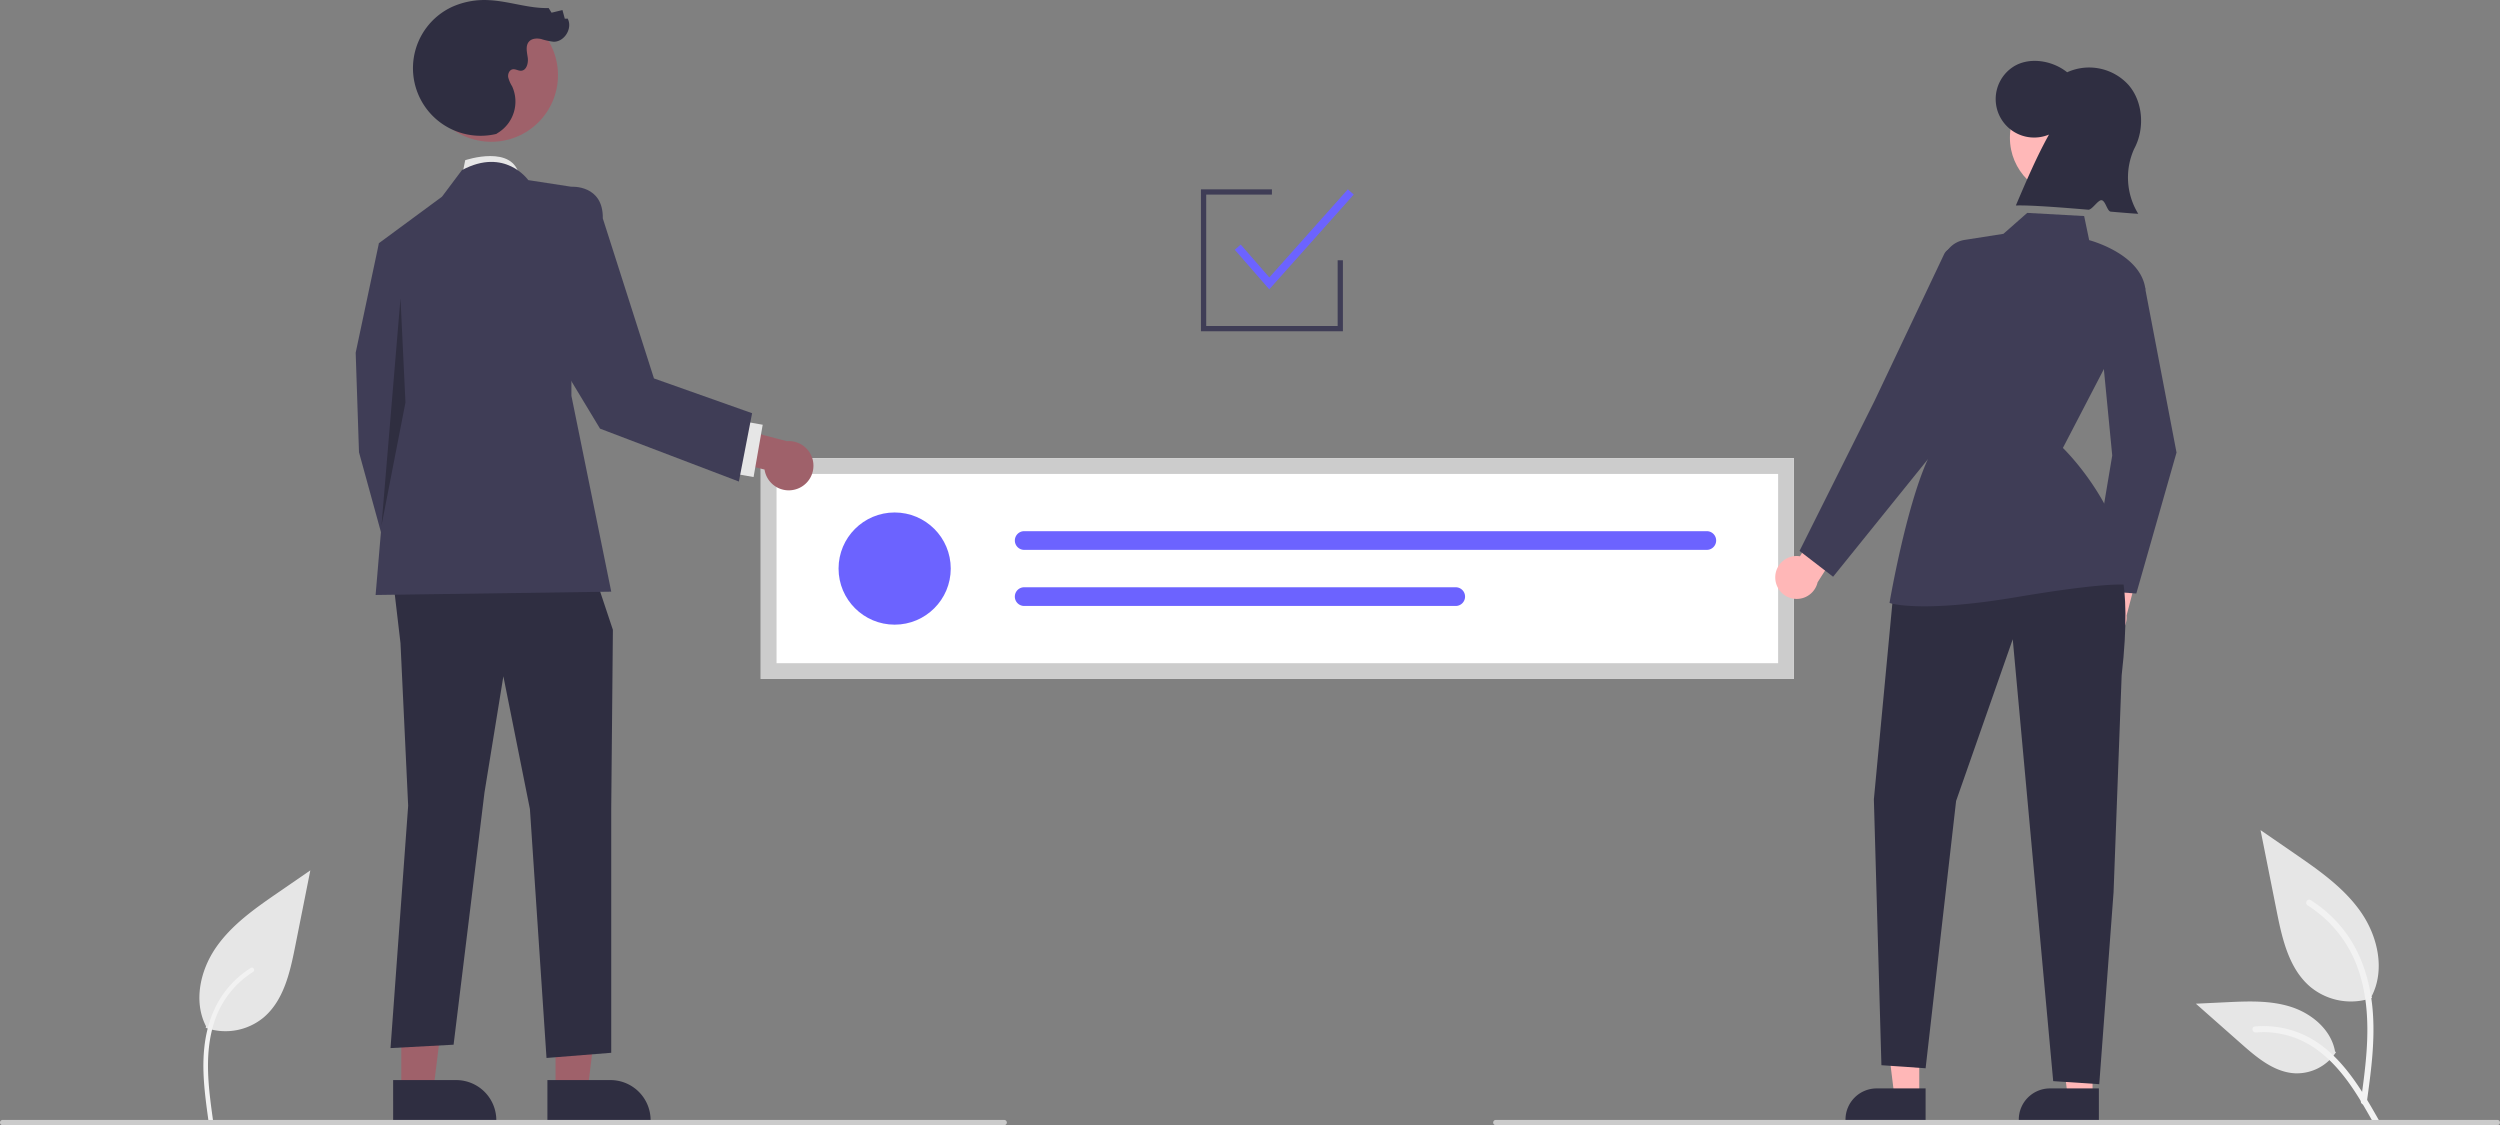 <svg xmlns="http://www.w3.org/2000/svg" width="951" height="428.015" viewBox="0 0 951 428.015">
  <rect x="0" y="0" width="951" height="428.015" fill="#808080" stroke="none"/>
  <g id="Group_1" data-name="Group 1" transform="translate(0 0.015)">
    <path id="Path_461" data-name="Path 461" d="M202.747,626.969a22.728,22.728,0,0,0,21.947-3.866c7.687-6.452,10.1-17.081,12.058-26.924l5.8-29.112-12.143,8.362c-8.733,6.013-17.662,12.219-23.709,20.929s-8.686,20.6-3.828,30.024" transform="translate(-124.5 -236)" fill="#e6e6e6"/>
    <path id="Path_462" data-name="Path 462" d="M203.785,662.215c-1.229-8.953-2.493-18.02-1.631-27.069.766-8.036,3.217-15.885,8.209-22.321a37.132,37.132,0,0,1,9.527-8.633c.953-.6,1.829.909.881,1.507a35.3,35.3,0,0,0-13.963,16.847c-3.04,7.732-3.528,16.161-3,24.374.317,4.967.988,9.9,1.665,14.83a.9.9,0,0,1-.61,1.074.878.878,0,0,1-1.074-.61Z" transform="translate(-124.5 -236)" fill="#f2f2f2"/>
    <path id="Path_438" data-name="Path 438" d="M1026.82,615.577a24.215,24.215,0,0,1-23.383-4.119c-8.19-6.874-10.758-18.2-12.847-28.682l-6.18-31.017,12.938,8.908c9.3,6.406,18.818,13.019,25.26,22.3s9.252,21.947,4.078,31.988" transform="translate(-124.5 -236)" fill="#e6e6e6"/>
    <path id="Path_439" data-name="Path 439" d="M1024.83,655.288c1.628-11.864,3.3-23.881,2.159-35.872-1.015-10.649-4.264-21.049-10.878-29.579a49.207,49.207,0,0,0-12.625-11.44c-1.262-.8-2.424,1.2-1.167,2a46.78,46.78,0,0,1,18.5,22.326c4.029,10.246,4.676,21.416,3.982,32.3-.419,6.582-1.311,13.121-2.206,19.653a1.2,1.2,0,0,0,.808,1.422,1.163,1.163,0,0,0,1.423-.808Z" transform="translate(-124.5 -236)" fill="#f2f2f2"/>
    <path id="Path_442" data-name="Path 442" d="M1013.11,636.252a17.825,17.825,0,0,1-15.531,8.019c-7.864-.373-14.418-5.86-20.317-11.07L959.81,617.792l11.55-.553c8.306-.4,16.827-.771,24.738,1.793s15.208,8.726,16.654,16.915" transform="translate(-124.5 -236)" fill="#e6e6e6"/>
    <path id="Path_443" data-name="Path 443" d="M1029.43,662.108c-7.84-13.871-16.932-29.288-33.181-34.216a37.025,37.025,0,0,0-13.956-1.441c-1.482.128-1.112,2.412.367,2.285a34.4,34.4,0,0,1,22.272,5.892c6.28,4.274,11.17,10.218,15.308,16.519,2.535,3.861,4.806,7.884,7.076,11.9C1028.04,664.334,1030.16,663.407,1029.43,662.108Z" transform="translate(-124.5 -236)" fill="#f2f2f2"/>
    <path d="M806.9,494.268h-393v-84h393Z" transform="translate(-124.5 -236)" fill="#fff"/>
    <circle id="Ellipse_1" data-name="Ellipse 1" cx="21.338" cy="21.338" r="21.338" transform="translate(318.987 194.93)" fill="#6c63ff"/>
    <path id="Path_2" data-name="Path 2" d="M514.107,438.042a3.556,3.556,0,0,0,0,7.113h259.66a3.556,3.556,0,0,0,0-7.113Z" transform="translate(-124.5 -236)" fill="#6c63ff"/>
    <path id="Path_3" data-name="Path 3" d="M514.107,459.38a3.556,3.556,0,0,0-.015,7.113h164.16a3.556,3.556,0,0,0,0-7.113Z" transform="translate(-124.5 -236)" fill="#6c63ff"/>
    <path id="Path_4" data-name="Path 4" d="M806.9,494.268h-393v-84h393Zm-387-6h381v-72h-381Z" transform="translate(-124.5 -236)" fill="#ccc"/>
    <path id="Path_5" data-name="Path 5" d="M917.573,473.4a8.114,8.114,0,0,1,6.462-10.632l4.448-18,11.6.035-6.639,25.331a8.158,8.158,0,0,1-15.87,3.265Z" transform="translate(-124.5 -236)" fill="#ffb7b7"/>
    <path id="Path_6" data-name="Path 6" d="M937.155,461.754l-17.763-1.231,8.6-51.268L922.52,352.8l17.956-7.362,11.974,62.69-.033.114Z" transform="translate(-124.5 -236)" fill="#3f3d56"/>
    <path id="Path_7" data-name="Path 7" d="M799.808,455.746a8.114,8.114,0,0,1,9.4-8.152l9.729-15.784,11.034,3.573-14.053,22.1a8.158,8.158,0,0,1-16.109-1.734Z" transform="translate(-124.5 -236)" fill="#ffb7b7"/>
    <path id="Path_8" data-name="Path 8" d="M730.086,417.1h-9.449l-4.495-36.447h13.946Z" fill="#ffb7b7"/>
    <path id="Path_9" data-name="Path 9" d="M857,662.263H826.528v-.385a11.86,11.86,0,0,1,11.858-11.859H857Z" transform="translate(-124.5 -236)" fill="#2f2e41"/>
    <path id="Path_10" data-name="Path 10" d="M796.006,417.1h-9.449l-4.495-36.447h13.946Z" fill="#ffb7b7"/>
    <path id="Path_11" data-name="Path 11" d="M922.916,662.263H892.448v-.385a11.859,11.859,0,0,1,11.858-11.859h18.61Z" transform="translate(-124.5 -236)" fill="#2f2e41"/>
    <circle id="Ellipse_2" data-name="Ellipse 2" cx="22.448" cy="22.448" r="22.448" transform="translate(764.572 29.957)" fill="#ffb8b8"/>
    <path id="Path_12" data-name="Path 12" d="M903.938,287.174a14.632,14.632,0,0,1-13.784-25.659c5.975-4,14.9-2.675,20.69,1.962a20.211,20.211,0,0,1,23.366,4.849c5.592,6.468,6.2,16.736,2.128,24.276a26.391,26.391,0,0,0,1.548,24.708c-1.753-.071-5.612-.4-10.441-.813-1.4-.121-2-4.225-3.534-4.357-1.351-.116-3.618,3.74-5.034,3.621-10.487-.886-22.227-1.786-27.547-1.61C895.339,304.765,899.348,295.38,903.938,287.174Z" transform="translate(-124.5 -236)" fill="#2f2e41"/>
    <path id="Path_13" data-name="Path 13" d="M928.736,446.55s7.3,7.522,2.841,46.362L928.5,575.386l-5.445,73.027-17.519-1.165-15.39-168.081L868.6,540.673,857,642.355l-16.809-1.165L837.32,540.072l7.369-78.146Z" transform="translate(-124.5 -236)" fill="#2f2e41"/>
    <path id="Path_14" data-name="Path 14" d="M856.528,466.631c-8.963,0-12.573-1.077-12.837-1.16l-.416-.131.073-.43c.06-.353,6.082-35.464,14.345-53.9l5.81-74.755a9.857,9.857,0,0,1,8.327-9.005l.078.494-.078-.494,14.78-2.32,9.041-7.961,21.658,1.2,1.91,9.162c2.59.724,19.684,5.963,21.376,18.508l.021.157-.073.14-31.316,60.244c2.646,2.612,23.56,24.1,24.98,51.561l.034.661-.645-.147c-.06-.012-6.753-1.284-41.947,4.666C875.372,465.87,864.06,466.631,856.528,466.631Z" transform="translate(-124.5 -236)" fill="#3f3d56"/>
    <path id="Path_15" data-name="Path 15" d="M821.811,455.382l-12.765-9.83,28.49-57,26.5-55.866a4.234,4.234,0,0,1,7.907.689l6.559,23.794L857.99,410.53Z" transform="translate(-124.5 -236)" fill="#3f3d56"/>
    <path id="Path_16" data-name="Path 16" d="M1074.5,664h-381a1,1,0,0,1,0-2h381a1,1,0,0,1,0,2Z" transform="translate(-124.5 -236)" fill="#cbcbcb"/>
    <path id="Path_17" data-name="Path 17" d="M510.842,126h-54V72h27v2h-25v50h50V99h2Z" fill="#3f3d56"/>
    <path id="Path_18" data-name="Path 18" d="M482.829,110.048,469.711,94.985l2.262-1.97,10.882,12.5L512.722,72l2.239,2Z" fill="#6c63ff"/>
    <path id="Path_19" data-name="Path 19" d="M300.2,303.24l1.263-6.313s18.57-6.313,20.648,6.313Z" transform="translate(-124.5 -236)" fill="#e6e6e6"/>
    <path id="Path_20" data-name="Path 20" d="M211.342,414.822h12.174l5.792-46.958H211.34Z" fill="#9f616a"/>
    <path id="Path_21" data-name="Path 21" d="M332.736,646.847h23.977a15.28,15.28,0,0,1,15.279,15.278v.5H332.737Z" transform="translate(-124.5 -236)" fill="#2f2e41"/>
    <path id="Path_22" data-name="Path 22" d="M152.654,414.822h12.174l5.792-46.958H152.652Z" fill="#9f616a"/>
    <path id="Path_23" data-name="Path 23" d="M274.048,646.847h23.977A15.28,15.28,0,0,1,313.3,662.124v.5H274.049Z" transform="translate(-124.5 -236)" fill="#2f2e41"/>
    <path id="Path_24" data-name="Path 24" d="M158.027,93.753,144.139,92.49,135.3,134.153l1.262,37.876,13.888,50.5,18.938-11.363L159.29,159.4Z" fill="#3f3d56"/>
    <path id="Path_25" data-name="Path 25" d="M149.237,218.111l3.109,26.513,2.919,61.864-6.707,92.188,23.988-1.287L184.3,301.437l7.181-44.188,10.1,50.5,6.313,94.689,24.619-1.973V307.417l.631-67.843-8.837-26.513Z" fill="#2f2e41"/>
    <path id="Path_26" data-name="Path 26" d="M325.453,304.5s-8.838-12.625-25.25-3.788l-7.575,10.1L268.64,328.49l5.05,59.339-6.313,74.489,89.639-1.263-15.15-74.489V307.027Z" transform="translate(-124.5 -236)" fill="#3f3d56"/>
    <path id="Path_27" data-name="Path 27" d="M152.346,113.446,145.107,200l9.133-46.91Z" opacity="0.25"/>
    <path id="Path_28" data-name="Path 28" d="M427.528,422.017a9.312,9.312,0,0,1-12.2-7.416L394.67,409.5l.041-13.31,29.07,7.619a9.362,9.362,0,0,1,3.747,18.212Z" transform="translate(-124.5 -236)" fill="#9f616a"/>
    <rect id="Rectangle_1" data-name="Rectangle 1" width="20.2" height="8.838" transform="matrix(0.172, -0.985, 0.985, 0.172, 277.953, 179.93)" fill="#e6e6e6"/>
    <circle id="Ellipse_3" data-name="Ellipse 3" cx="25.353" cy="25.353" r="25.353" transform="translate(161.551 3.214)" fill="#9f616a"/>
    <path id="Path_29" data-name="Path 29" d="M313.3,286.931A25.717,25.717,0,0,1,296.472,238.6a30.072,30.072,0,0,1,14.2-2.548c7.582.4,14.952,3.2,22.542,2.995l1.1,1.768,4.146-1.005.888,3.292,1.092-.038c1.956,3.635-1.191,8.84-5.319,8.8a24.564,24.564,0,0,1-4.778-1.041c-1.6-.342-3.48-.257-4.582.95-1.432,1.569-.809,4.016-.51,6.119s-.447,4.936-2.57,5c-1.084.035-2.116-.743-3.181-.538-1.241.238-1.869,1.737-1.687,2.988A11.888,11.888,0,0,0,319.3,268.8a13.965,13.965,0,0,1-5.54,17.814" transform="translate(-124.5 -236)" fill="#2f2e41"/>
    <path id="Path_30" data-name="Path 30" d="M335.84,311.9l6.026-4.878s12.162-.846,11.942,12.047l19.46,60.871L410.6,393.17l-5.031,25.991L352.75,399.039l-26.829-44.468Z" transform="translate(-124.5 -236)" fill="#3f3d56"/>
    <path id="Path_31" data-name="Path 31" d="M506.5,664h-381a1,1,0,0,1,0-2h381a1,1,0,0,1,0,2Z" transform="translate(-124.5 -236)" fill="#cbcbcb"/>
  </g>
</svg>
